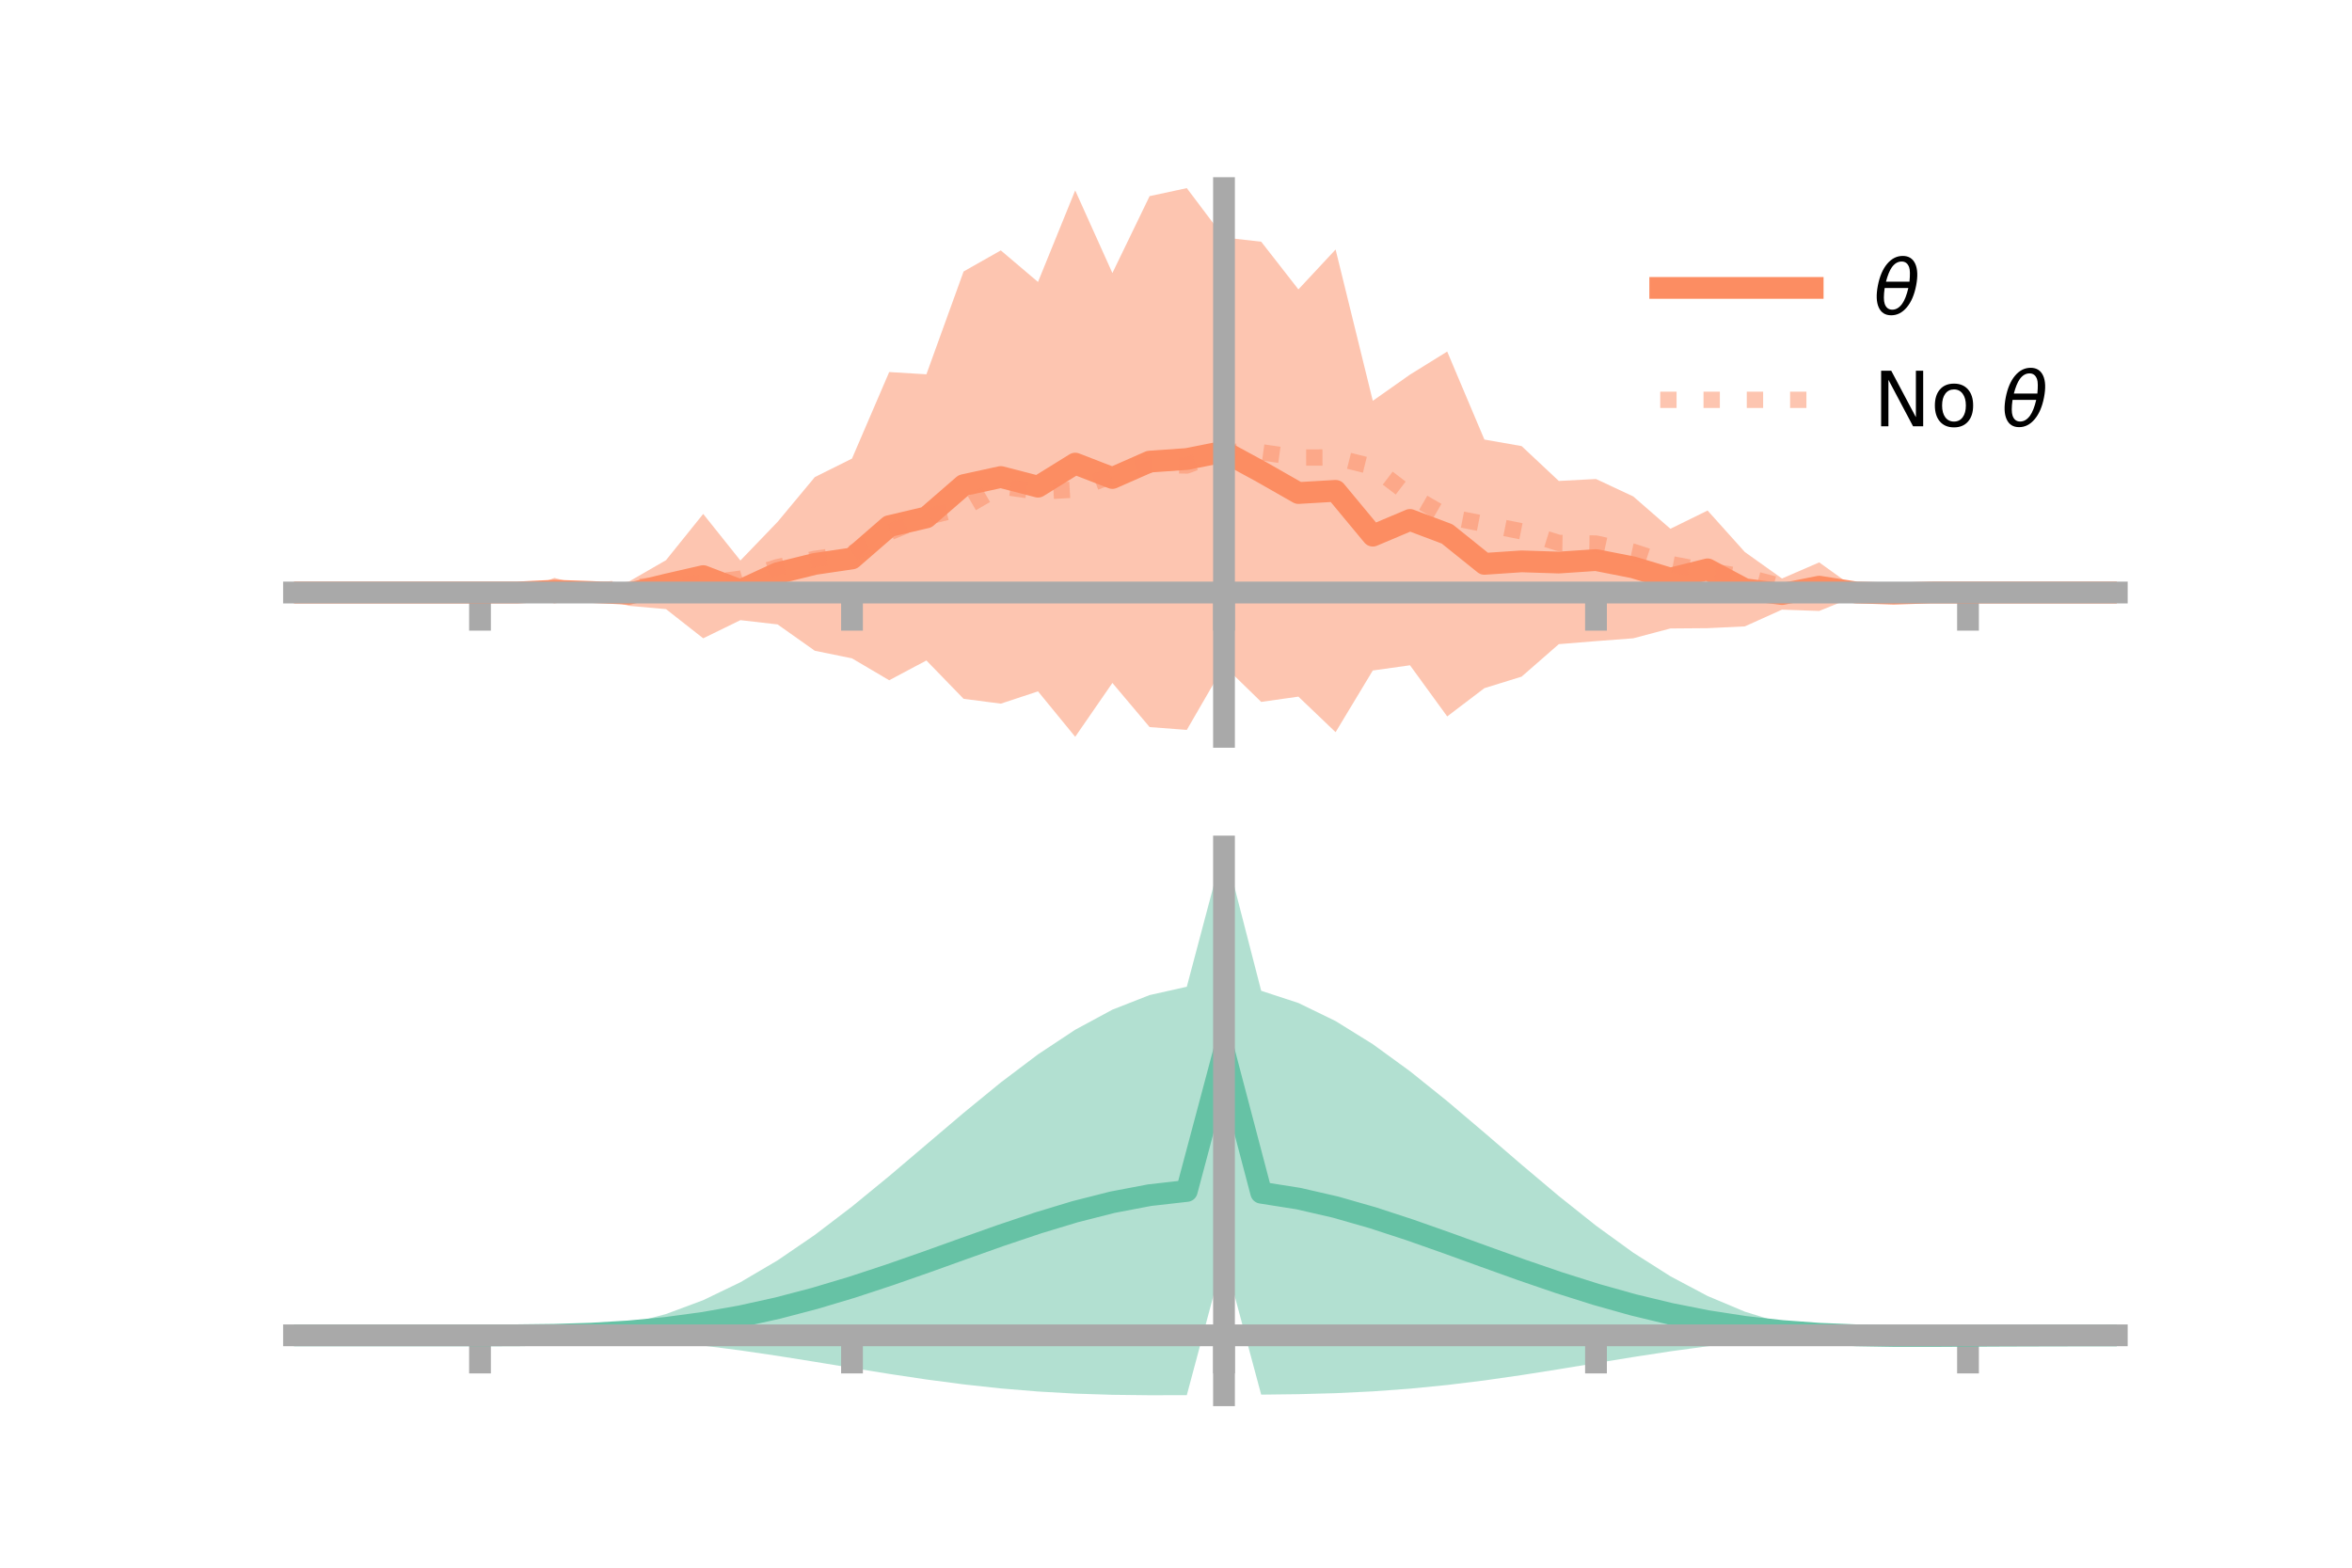 <?xml version="1.0" encoding="utf-8" standalone="no"?>
<!DOCTYPE svg PUBLIC "-//W3C//DTD SVG 1.1//EN"
  "http://www.w3.org/Graphics/SVG/1.1/DTD/svg11.dtd">
<!-- Created with matplotlib (https://matplotlib.org/) -->
<svg height="144pt" version="1.1" viewBox="0 0 216 144" width="216pt" xmlns="http://www.w3.org/2000/svg" xmlns:xlink="http://www.w3.org/1999/xlink">
 <defs>
  <style type="text/css">*{stroke-linecap:butt;stroke-linejoin:round;}</style>
 </defs>
 <g id="figure_1">
  <g id="patch_1">
   <path d="M 0 144 
L 216 144 
L 216 0 
L 0 0 
z
" style="fill:none;"/>
  </g>
  <g id="axes_1">
   <g id="patch_2">
    <path d="M 27 67.68 
L 194.4 67.68 
L 194.4 17.28 
L 27 17.28 
z
" style="fill:none;"/>
   </g>
   <g id="PolyCollection_1">
    <path clip-path="url(#p018f189958)" d="M 27 54.426 
L 27 54.426 
L 30.416 54.426 
L 33.833 54.426 
L 37.249 54.426 
L 40.665 54.426 
L 44.082 54.425 
L 47.498 54.407 
L 50.914 53.084 
L 54.331 53.989 
L 57.747 53.426 
L 61.163 51.456 
L 64.58 47.207 
L 67.996 51.486 
L 71.412 47.934 
L 74.829 43.825 
L 78.245 42.122 
L 81.661 34.174 
L 85.078 34.382 
L 88.494 24.936 
L 91.91 23 
L 95.327 25.9 
L 98.743 17.491 
L 102.159 25.081 
L 105.576 18.016 
L 108.992 17.28 
L 112.408 21.816 
L 115.824 22.202 
L 119.241 26.582 
L 122.657 22.918 
L 126.073 36.816 
L 129.49 34.41 
L 132.906 32.291 
L 136.322 40.376 
L 139.739 40.975 
L 143.155 44.178 
L 146.571 43.999 
L 149.988 45.598 
L 153.404 48.571 
L 156.82 46.895 
L 160.237 50.704 
L 163.653 53.139 
L 167.069 51.657 
L 170.486 54.114 
L 173.902 53.823 
L 177.318 54.417 
L 180.735 54.425 
L 184.151 54.426 
L 187.567 54.426 
L 190.984 54.426 
L 194.4 54.426 
L 194.4 54.426 
L 194.4 54.426 
L 190.984 54.426 
L 187.567 54.426 
L 184.151 54.426 
L 180.735 54.426 
L 177.318 54.437 
L 173.902 55.231 
L 170.486 54.733 
L 167.069 56.12 
L 163.653 55.999 
L 160.237 57.537 
L 156.82 57.701 
L 153.404 57.728 
L 149.988 58.632 
L 146.571 58.891 
L 143.155 59.169 
L 139.739 62.153 
L 136.322 63.211 
L 132.906 65.807 
L 129.49 61.109 
L 126.073 61.588 
L 122.657 67.254 
L 119.241 63.989 
L 115.824 64.473 
L 112.408 61.146 
L 108.992 67.046 
L 105.576 66.786 
L 102.159 62.731 
L 98.743 67.68 
L 95.327 63.505 
L 91.91 64.634 
L 88.494 64.189 
L 85.078 60.668 
L 81.661 62.485 
L 78.245 60.473 
L 74.829 59.775 
L 71.412 57.356 
L 67.996 56.964 
L 64.58 58.632 
L 61.163 55.95 
L 57.747 55.647 
L 54.331 54.766 
L 50.914 55.43 
L 47.498 54.44 
L 44.082 54.426 
L 40.665 54.426 
L 37.249 54.426 
L 33.833 54.426 
L 30.416 54.426 
L 27 54.426 
z
" style="fill:#fc8d62;fill-opacity:0.5;"/>
   </g>
   <g id="matplotlib.axis_1">
    <g id="xtick_1">
     <g id="line2d_1">
      <defs>
       <path d="M 0 0 
L 0 3.5 
" id="m8e6fba39d8" style="stroke:#a9a9a9;stroke-width:2;"/>
      </defs>
      <g>
       <use style="fill:#a9a9a9;stroke:#a9a9a9;stroke-width:2;" x="44.082" xlink:href="#m8e6fba39d8" y="54.426"/>
      </g>
     </g>
    </g>
    <g id="xtick_2">
     <g id="line2d_2">
      <g>
       <use style="fill:#a9a9a9;stroke:#a9a9a9;stroke-width:2;" x="78.245" xlink:href="#m8e6fba39d8" y="54.426"/>
      </g>
     </g>
    </g>
    <g id="xtick_3">
     <g id="line2d_3">
      <g>
       <use style="fill:#a9a9a9;stroke:#a9a9a9;stroke-width:2;" x="112.408" xlink:href="#m8e6fba39d8" y="54.426"/>
      </g>
     </g>
    </g>
    <g id="xtick_4">
     <g id="line2d_4">
      <g>
       <use style="fill:#a9a9a9;stroke:#a9a9a9;stroke-width:2;" x="146.571" xlink:href="#m8e6fba39d8" y="54.426"/>
      </g>
     </g>
    </g>
    <g id="xtick_5">
     <g id="line2d_5">
      <g>
       <use style="fill:#a9a9a9;stroke:#a9a9a9;stroke-width:2;" x="180.735" xlink:href="#m8e6fba39d8" y="54.426"/>
      </g>
     </g>
    </g>
   </g>
   <g id="matplotlib.axis_2"/>
   <g id="line2d_6">
    <path clip-path="url(#p018f189958)" d="M 27 54.426 
L 30.416 54.426 
L 33.833 54.426 
L 37.249 54.426 
L 40.665 54.426 
L 44.082 54.426 
L 47.498 54.423 
L 50.914 54.257 
L 54.331 54.377 
L 57.747 54.537 
L 61.163 53.703 
L 64.58 52.92 
L 67.996 54.225 
L 71.412 52.645 
L 74.829 51.8 
L 78.245 51.297 
L 81.661 48.33 
L 85.078 47.525 
L 88.494 44.563 
L 91.91 43.817 
L 95.327 44.703 
L 98.743 42.585 
L 102.159 43.906 
L 105.576 42.401 
L 108.992 42.163 
L 112.408 41.481 
L 115.824 43.337 
L 119.241 45.286 
L 122.657 45.086 
L 126.073 49.202 
L 129.49 47.759 
L 132.906 49.049 
L 136.322 51.793 
L 139.739 51.564 
L 143.155 51.674 
L 146.571 51.445 
L 149.988 52.115 
L 153.404 53.149 
L 156.82 52.298 
L 160.237 54.12 
L 163.653 54.569 
L 167.069 53.888 
L 170.486 54.424 
L 173.902 54.527 
L 177.318 54.427 
L 180.735 54.426 
L 184.151 54.426 
L 187.567 54.426 
L 190.984 54.426 
L 194.4 54.426 
" style="fill:none;stroke:#fc8d62;stroke-linecap:square;stroke-width:2;"/>
   </g>
   <g id="line2d_7">
    <path clip-path="url(#p018f189958)" d="M 27 54.426 
L 30.416 54.426 
L 33.833 54.426 
L 37.249 54.426 
L 40.665 54.426 
L 44.082 54.426 
L 47.498 54.426 
L 50.914 54.346 
L 54.331 54.332 
L 57.747 53.944 
L 61.163 53.737 
L 64.58 53.589 
L 67.996 53.161 
L 71.412 52.097 
L 74.829 51.335 
L 78.245 50.84 
L 81.661 48.905 
L 85.078 47.485 
L 88.494 46.656 
L 91.91 44.672 
L 95.327 45.162 
L 98.743 44.969 
L 102.159 43.679 
L 105.576 42.693 
L 108.992 42.756 
L 112.408 41.481 
L 115.824 41.543 
L 119.241 42.026 
L 122.657 42.021 
L 126.073 42.873 
L 129.49 45.482 
L 132.906 47.457 
L 136.322 48.125 
L 139.739 48.809 
L 143.155 49.874 
L 146.571 49.93 
L 149.988 50.685 
L 153.404 51.806 
L 156.82 52.448 
L 160.237 52.978 
L 163.653 53.864 
L 167.069 54.346 
L 170.486 54.266 
L 173.902 54.446 
L 177.318 54.426 
L 180.735 54.426 
L 184.151 54.426 
L 187.567 54.426 
L 190.984 54.426 
L 194.4 54.426 
" style="fill:none;stroke:#fc8d62;stroke-dasharray:1.5,2.475;stroke-dashoffset:0;stroke-opacity:0.5;stroke-width:1.5;"/>
   </g>
   <g id="patch_3">
    <path d="M 112.408 67.68 
L 112.408 17.28 
" style="fill:none;stroke:#a9a9a9;stroke-linecap:square;stroke-linejoin:miter;stroke-width:2;"/>
   </g>
   <g id="patch_4">
    <path d="M 194.4 67.68 
L 194.4 17.28 
" style="fill:none;"/>
   </g>
   <g id="patch_5">
    <path d="M 27 54.426 
L 194.4 54.426 
" style="fill:none;stroke:#a9a9a9;stroke-linecap:square;stroke-linejoin:miter;stroke-width:2;"/>
   </g>
   <g id="patch_6">
    <path d="M 27 17.28 
L 194.4 17.28 
" style="fill:none;"/>
   </g>
   <g id="legend_1">
    <g id="line2d_8">
     <path d="M 152.47 26.449 
L 166.47 26.449 
" style="fill:none;stroke:#fc8d62;stroke-linecap:square;stroke-width:2;"/>
    </g>
    <g id="line2d_9"/>
    <g id="text_1">
     <!-- $\theta$ -->
     <g transform="translate(172.07 28.899)scale(0.07 -0.07)">
      <defs>
       <path d="M 45.516 34.672 
L 14.453 34.672 
Q 12.359 20.062 14.5 13.875 
Q 17.188 6.25 24.469 6.25 
Q 31.781 6.25 37.359 13.922 
Q 42.234 20.656 45.516 34.672 
z
M 47.016 42.969 
Q 48.344 56.844 46.625 61.719 
Q 43.953 69.438 36.766 69.438 
Q 29.297 69.438 23.828 61.812 
Q 19.531 55.672 16.156 42.969 
z
M 38.188 76.766 
Q 49.906 76.766 54.594 66.406 
Q 59.281 56.109 55.719 37.844 
Q 52.203 19.625 43.453 9.281 
Q 34.766 -1.125 23.047 -1.125 
Q 11.281 -1.125 6.641 9.281 
Q 2 19.625 5.516 37.844 
Q 9.078 56.109 17.719 66.406 
Q 26.422 76.766 38.188 76.766 
z
" id="DejaVuSans-Oblique-952"/>
      </defs>
      <use transform="translate(0 0.234)" xlink:href="#DejaVuSans-Oblique-952"/>
     </g>
    </g>
    <g id="line2d_10">
     <path d="M 152.47 36.724 
L 166.47 36.724 
" style="fill:none;stroke:#fc8d62;stroke-dasharray:1.5,2.475;stroke-dashoffset:0;stroke-opacity:0.5;stroke-width:1.5;"/>
    </g>
    <g id="line2d_11"/>
    <g id="text_2">
     <!-- No $\theta$ -->
     <g transform="translate(172.07 39.174)scale(0.07 -0.07)">
      <defs>
       <path d="M 9.812 72.906 
L 23.094 72.906 
L 55.422 11.922 
L 55.422 72.906 
L 64.984 72.906 
L 64.984 0 
L 51.703 0 
L 19.391 60.984 
L 19.391 0 
L 9.812 0 
z
" id="DejaVuSans-78"/>
       <path d="M 30.609 48.391 
Q 23.391 48.391 19.188 42.75 
Q 14.984 37.109 14.984 27.297 
Q 14.984 17.484 19.156 11.844 
Q 23.344 6.203 30.609 6.203 
Q 37.797 6.203 41.984 11.859 
Q 46.188 17.531 46.188 27.297 
Q 46.188 37.016 41.984 42.703 
Q 37.797 48.391 30.609 48.391 
z
M 30.609 56 
Q 42.328 56 49.016 48.375 
Q 55.719 40.766 55.719 27.297 
Q 55.719 13.875 49.016 6.219 
Q 42.328 -1.422 30.609 -1.422 
Q 18.844 -1.422 12.172 6.219 
Q 5.516 13.875 5.516 27.297 
Q 5.516 40.766 12.172 48.375 
Q 18.844 56 30.609 56 
z
" id="DejaVuSans-111"/>
       <path id="DejaVuSans-32"/>
      </defs>
      <use transform="translate(0 0.234)" xlink:href="#DejaVuSans-78"/>
      <use transform="translate(74.805 0.234)" xlink:href="#DejaVuSans-111"/>
      <use transform="translate(135.986 0.234)" xlink:href="#DejaVuSans-32"/>
      <use transform="translate(167.773 0.234)" xlink:href="#DejaVuSans-Oblique-952"/>
     </g>
    </g>
   </g>
  </g>
  <g id="axes_2">
   <g id="patch_7">
    <path d="M 27 128.16 
L 194.4 128.16 
L 194.4 77.76 
L 27 77.76 
z
" style="fill:none;"/>
   </g>
   <g id="PolyCollection_2">
    <path clip-path="url(#p3c88fa0b73)" d="M 27 122.661 
L 27 122.654 
L 30.416 122.656 
L 33.833 122.656 
L 37.249 122.657 
L 40.665 122.657 
L 44.082 122.657 
L 47.498 122.637 
L 50.914 122.514 
L 54.331 122.198 
L 57.747 121.612 
L 61.163 120.701 
L 64.58 119.427 
L 67.996 117.78 
L 71.412 115.77 
L 74.829 113.434 
L 78.245 110.828 
L 81.661 108.028 
L 85.078 105.127 
L 88.494 102.225 
L 91.91 99.43 
L 95.327 96.849 
L 98.743 94.587 
L 102.159 92.743 
L 105.576 91.403 
L 108.992 90.638 
L 112.408 77.76 
L 115.824 91.01 
L 119.241 92.129 
L 122.657 93.791 
L 126.073 95.913 
L 129.49 98.399 
L 132.906 101.144 
L 136.322 104.041 
L 139.739 106.982 
L 143.155 109.861 
L 146.571 112.583 
L 149.988 115.062 
L 153.404 117.232 
L 156.82 119.046 
L 160.237 120.482 
L 163.653 121.539 
L 167.069 122.233 
L 170.486 122.542 
L 173.902 122.557 
L 177.318 122.569 
L 180.735 122.595 
L 184.151 122.618 
L 187.567 122.634 
L 190.984 122.644 
L 194.4 122.651 
L 194.4 122.667 
L 194.4 122.667 
L 190.984 122.68 
L 187.567 122.703 
L 184.151 122.74 
L 180.735 122.797 
L 177.318 122.862 
L 173.902 122.867 
L 170.486 122.766 
L 167.069 122.79 
L 163.653 122.981 
L 160.237 123.275 
L 156.82 123.662 
L 153.404 124.127 
L 149.988 124.651 
L 146.571 125.208 
L 143.155 125.771 
L 139.739 126.31 
L 136.322 126.8 
L 132.906 127.219 
L 129.49 127.556 
L 126.073 127.805 
L 122.657 127.97 
L 119.241 128.063 
L 115.824 128.105 
L 112.408 115.387 
L 108.992 128.152 
L 105.576 128.16 
L 102.159 128.12 
L 98.743 128.011 
L 95.327 127.817 
L 91.91 127.534 
L 88.494 127.162 
L 85.078 126.712 
L 81.661 126.2 
L 78.245 125.65 
L 74.829 125.088 
L 71.412 124.543 
L 67.996 124.041 
L 64.58 123.604 
L 61.163 123.248 
L 57.747 122.982 
L 54.331 122.803 
L 50.914 122.704 
L 47.498 122.663 
L 44.082 122.657 
L 40.665 122.657 
L 37.249 122.657 
L 33.833 122.657 
L 30.416 122.658 
L 27 122.661 
z
" style="fill:#66c2a5;fill-opacity:0.5;"/>
   </g>
   <g id="matplotlib.axis_3">
    <g id="xtick_6">
     <g id="line2d_12">
      <g>
       <use style="fill:#a9a9a9;stroke:#a9a9a9;stroke-width:2;" x="44.082" xlink:href="#m8e6fba39d8" y="122.657"/>
      </g>
     </g>
    </g>
    <g id="xtick_7">
     <g id="line2d_13">
      <g>
       <use style="fill:#a9a9a9;stroke:#a9a9a9;stroke-width:2;" x="78.245" xlink:href="#m8e6fba39d8" y="122.657"/>
      </g>
     </g>
    </g>
    <g id="xtick_8">
     <g id="line2d_14">
      <g>
       <use style="fill:#a9a9a9;stroke:#a9a9a9;stroke-width:2;" x="112.408" xlink:href="#m8e6fba39d8" y="122.657"/>
      </g>
     </g>
    </g>
    <g id="xtick_9">
     <g id="line2d_15">
      <g>
       <use style="fill:#a9a9a9;stroke:#a9a9a9;stroke-width:2;" x="146.571" xlink:href="#m8e6fba39d8" y="122.657"/>
      </g>
     </g>
    </g>
    <g id="xtick_10">
     <g id="line2d_16">
      <g>
       <use style="fill:#a9a9a9;stroke:#a9a9a9;stroke-width:2;" x="180.735" xlink:href="#m8e6fba39d8" y="122.657"/>
      </g>
     </g>
    </g>
   </g>
   <g id="matplotlib.axis_4"/>
   <g id="line2d_17">
    <path clip-path="url(#p3c88fa0b73)" d="M 27 122.657 
L 30.416 122.657 
L 33.833 122.657 
L 37.249 122.657 
L 40.665 122.657 
L 44.082 122.657 
L 47.498 122.65 
L 50.914 122.609 
L 54.331 122.501 
L 57.747 122.297 
L 61.163 121.975 
L 64.58 121.516 
L 67.996 120.91 
L 71.412 120.157 
L 74.829 119.261 
L 78.245 118.239 
L 81.661 117.114 
L 85.078 115.92 
L 88.494 114.694 
L 91.91 113.482 
L 95.327 112.333 
L 98.743 111.299 
L 102.159 110.432 
L 105.576 109.782 
L 108.992 109.395 
L 112.408 96.574 
L 115.824 109.557 
L 119.241 110.096 
L 122.657 110.881 
L 126.073 111.859 
L 129.49 112.977 
L 132.906 114.182 
L 136.322 115.42 
L 139.739 116.646 
L 143.155 117.816 
L 146.571 118.896 
L 149.988 119.856 
L 153.404 120.679 
L 156.82 121.354 
L 160.237 121.879 
L 163.653 122.26 
L 167.069 122.512 
L 170.486 122.654 
L 173.902 122.712 
L 177.318 122.716 
L 180.735 122.696 
L 184.151 122.679 
L 187.567 122.669 
L 190.984 122.662 
L 194.4 122.659 
" style="fill:none;stroke:#66c2a5;stroke-linecap:square;stroke-width:2;"/>
   </g>
   <g id="patch_8">
    <path d="M 112.408 128.16 
L 112.408 77.76 
" style="fill:none;stroke:#a9a9a9;stroke-linecap:square;stroke-linejoin:miter;stroke-width:2;"/>
   </g>
   <g id="patch_9">
    <path d="M 194.4 128.16 
L 194.4 77.76 
" style="fill:none;"/>
   </g>
   <g id="patch_10">
    <path d="M 27 122.657 
L 194.4 122.657 
" style="fill:none;stroke:#a9a9a9;stroke-linecap:square;stroke-linejoin:miter;stroke-width:2;"/>
   </g>
   <g id="patch_11">
    <path d="M 27 77.76 
L 194.4 77.76 
" style="fill:none;"/>
   </g>
  </g>
 </g>
 <defs>
  <clipPath id="p018f189958">
   <rect height="50.4" width="167.4" x="27" y="17.28"/>
  </clipPath>
  <clipPath id="p3c88fa0b73">
   <rect height="50.4" width="167.4" x="27" y="77.76"/>
  </clipPath>
 </defs>
</svg>
